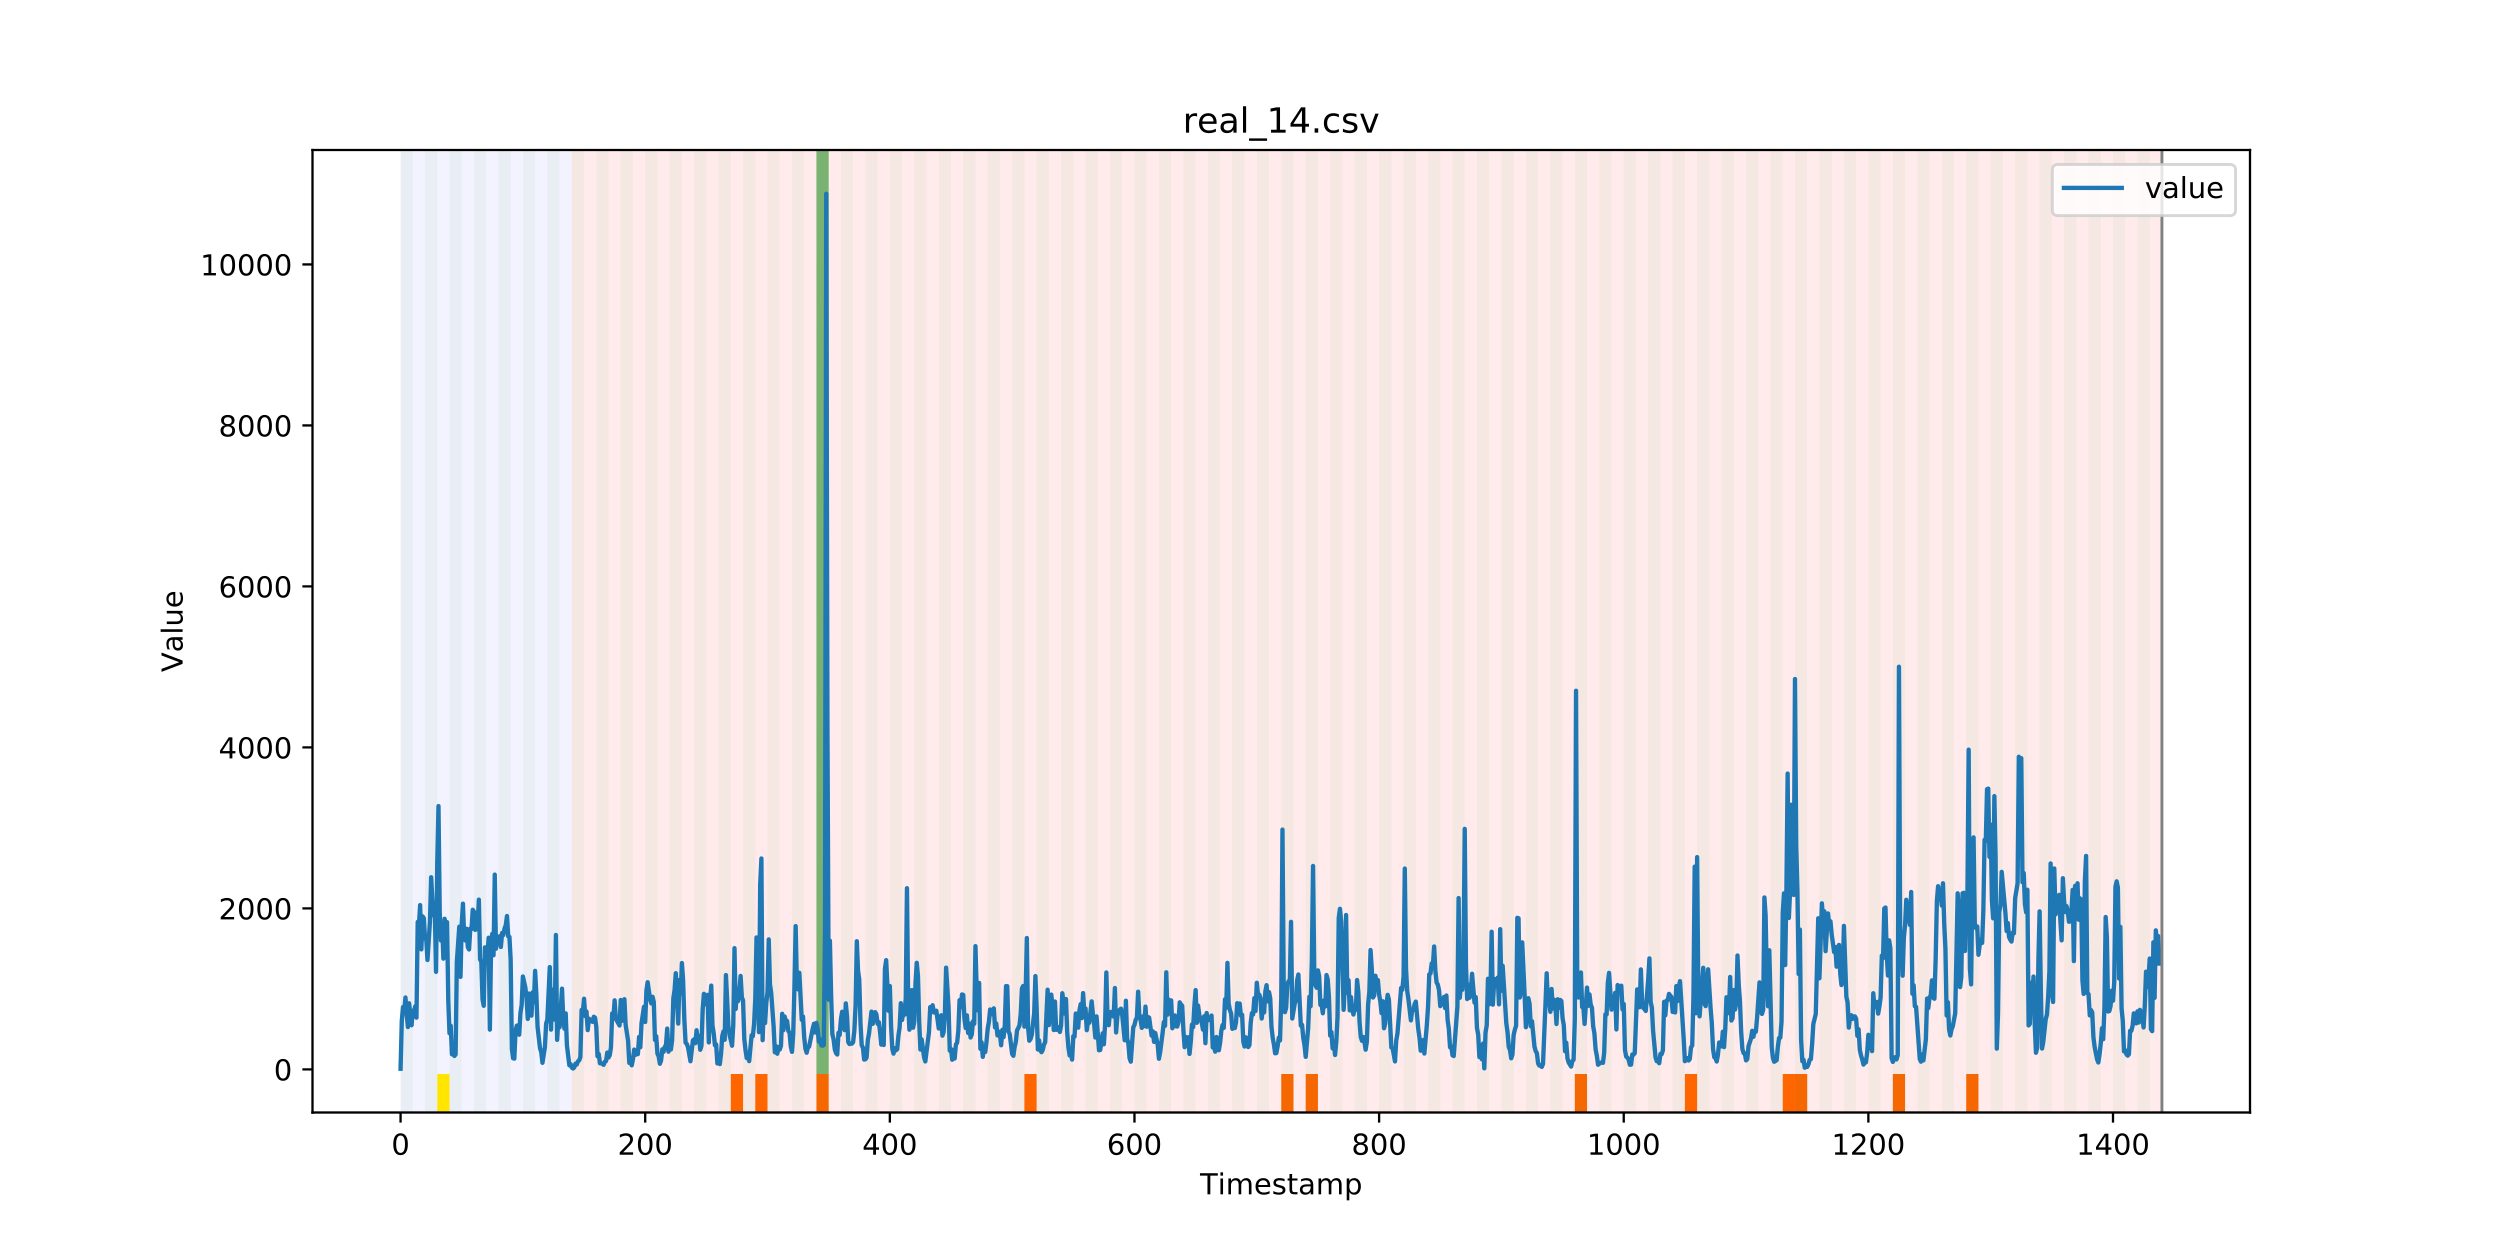 <?xml version="1.0" encoding="utf-8" standalone="no"?>
<!DOCTYPE svg PUBLIC "-//W3C//DTD SVG 1.1//EN"
  "http://www.w3.org/Graphics/SVG/1.1/DTD/svg11.dtd">
<!-- Created with matplotlib (https://matplotlib.org/) -->
<svg height="432pt" version="1.1" viewBox="0 0 864 432" width="864pt" xmlns="http://www.w3.org/2000/svg" xmlns:xlink="http://www.w3.org/1999/xlink">
 <defs>
  <style type="text/css">
*{stroke-linecap:butt;stroke-linejoin:round;}
  </style>
 </defs>
 <g id="figure_1">
  <g id="patch_1">
   <path d="M 0 432 
L 864 432 
L 864 0 
L 0 0 
z
" style="fill:#ffffff;"/>
  </g>
  <g id="axes_1">
   <g id="patch_2">
    <path d="M 108 384.48 
L 777.6 384.48 
L 777.6 51.84 
L 108 51.84 
z
" style="fill:#ffffff;"/>
   </g>
   <g id="patch_3">
    <path clip-path="url(#p2aa7661a44)" d="M 138.436 384.48 
L 138.436 51.84 
L 197.618 51.84 
L 197.618 384.48 
z
" style="fill:#0000ff;opacity:0.05;"/>
   </g>
   <g id="patch_4">
    <path clip-path="url(#p2aa7661a44)" d="M 197.618 384.48 
L 197.618 51.84 
L 747.164 51.84 
L 747.164 384.48 
z
" style="fill:#ff0000;opacity:0.08;"/>
   </g>
   <g id="patch_5">
    <path clip-path="url(#p2aa7661a44)" d="M 138.436 384.48 
L 138.436 51.84 
L 142.664 51.84 
L 142.664 384.48 
z
" style="fill:#008000;opacity:0.04;"/>
   </g>
   <g id="patch_6">
    <path clip-path="url(#p2aa7661a44)" d="M 146.891 384.48 
L 146.891 51.84 
L 151.118 51.84 
L 151.118 384.48 
z
" style="fill:#008000;opacity:0.04;"/>
   </g>
   <g id="patch_7">
    <path clip-path="url(#p2aa7661a44)" d="M 151.118 384.48 
L 151.118 371.174 
L 155.345 371.174 
L 155.345 384.48 
z
" style="fill:#ffe500;"/>
   </g>
   <g id="patch_8">
    <path clip-path="url(#p2aa7661a44)" d="M 155.345 384.48 
L 155.345 51.84 
L 159.573 51.84 
L 159.573 384.48 
z
" style="fill:#008000;opacity:0.04;"/>
   </g>
   <g id="patch_9">
    <path clip-path="url(#p2aa7661a44)" d="M 163.8 384.48 
L 163.8 51.84 
L 168.027 51.84 
L 168.027 384.48 
z
" style="fill:#008000;opacity:0.04;"/>
   </g>
   <g id="patch_10">
    <path clip-path="url(#p2aa7661a44)" d="M 172.255 384.48 
L 172.255 51.84 
L 176.482 51.84 
L 176.482 384.48 
z
" style="fill:#008000;opacity:0.04;"/>
   </g>
   <g id="patch_11">
    <path clip-path="url(#p2aa7661a44)" d="M 180.709 384.48 
L 180.709 51.84 
L 184.936 51.84 
L 184.936 384.48 
z
" style="fill:#008000;opacity:0.04;"/>
   </g>
   <g id="patch_12">
    <path clip-path="url(#p2aa7661a44)" d="M 189.164 384.48 
L 189.164 51.84 
L 193.391 51.84 
L 193.391 384.48 
z
" style="fill:#008000;opacity:0.04;"/>
   </g>
   <g id="patch_13">
    <path clip-path="url(#p2aa7661a44)" d="M 252.573 384.48 
L 252.573 371.174 
L 256.8 371.174 
L 256.8 384.48 
z
" style="fill:#ff6600;"/>
   </g>
   <g id="patch_14">
    <path clip-path="url(#p2aa7661a44)" d="M 197.618 384.48 
L 197.618 51.84 
L 201.845 51.84 
L 201.845 384.48 
z
" style="fill:#008000;opacity:0.04;"/>
   </g>
   <g id="patch_15">
    <path clip-path="url(#p2aa7661a44)" d="M 261.027 384.48 
L 261.027 371.174 
L 265.255 371.174 
L 265.255 384.48 
z
" style="fill:#ff6600;"/>
   </g>
   <g id="patch_16">
    <path clip-path="url(#p2aa7661a44)" d="M 206.073 384.48 
L 206.073 51.84 
L 210.3 51.84 
L 210.3 384.48 
z
" style="fill:#008000;opacity:0.04;"/>
   </g>
   <g id="patch_17">
    <path clip-path="url(#p2aa7661a44)" d="M 214.527 384.48 
L 214.527 51.84 
L 218.755 51.84 
L 218.755 384.48 
z
" style="fill:#008000;opacity:0.04;"/>
   </g>
   <g id="patch_18">
    <path clip-path="url(#p2aa7661a44)" d="M 222.982 384.48 
L 222.982 51.84 
L 227.209 51.84 
L 227.209 384.48 
z
" style="fill:#008000;opacity:0.04;"/>
   </g>
   <g id="patch_19">
    <path clip-path="url(#p2aa7661a44)" d="M 282.164 384.48 
L 282.164 371.174 
L 286.391 371.174 
L 286.391 384.48 
z
" style="fill:#ff6600;"/>
   </g>
   <g id="patch_20">
    <path clip-path="url(#p2aa7661a44)" d="M 231.436 384.48 
L 231.436 51.84 
L 235.664 51.84 
L 235.664 384.48 
z
" style="fill:#008000;opacity:0.04;"/>
   </g>
   <g id="patch_21">
    <path clip-path="url(#p2aa7661a44)" d="M 239.891 384.48 
L 239.891 51.84 
L 244.118 51.84 
L 244.118 384.48 
z
" style="fill:#008000;opacity:0.04;"/>
   </g>
   <g id="patch_22">
    <path clip-path="url(#p2aa7661a44)" d="M 248.345 384.48 
L 248.345 51.84 
L 252.573 51.84 
L 252.573 384.48 
z
" style="fill:#008000;opacity:0.04;"/>
   </g>
   <g id="patch_23">
    <path clip-path="url(#p2aa7661a44)" d="M 256.8 384.48 
L 256.8 51.84 
L 261.027 51.84 
L 261.027 384.48 
z
" style="fill:#008000;opacity:0.04;"/>
   </g>
   <g id="patch_24">
    <path clip-path="url(#p2aa7661a44)" d="M 265.255 384.48 
L 265.255 51.84 
L 269.482 51.84 
L 269.482 384.48 
z
" style="fill:#008000;opacity:0.04;"/>
   </g>
   <g id="patch_25">
    <path clip-path="url(#p2aa7661a44)" d="M 273.709 384.48 
L 273.709 51.84 
L 277.936 51.84 
L 277.936 384.48 
z
" style="fill:#008000;opacity:0.04;"/>
   </g>
   <g id="patch_26">
    <path clip-path="url(#p2aa7661a44)" d="M 282.164 384.48 
L 282.164 51.84 
L 286.391 51.84 
L 286.391 384.48 
z
" style="fill:#008000;opacity:0.04;"/>
   </g>
   <g id="patch_27">
    <path clip-path="url(#p2aa7661a44)" d="M 282.164 371.174 
L 282.164 51.84 
L 286.391 51.84 
L 286.391 371.174 
z
" style="fill:#008000;opacity:0.5;"/>
   </g>
   <g id="patch_28">
    <path clip-path="url(#p2aa7661a44)" d="M 290.618 384.48 
L 290.618 51.84 
L 294.845 51.84 
L 294.845 384.48 
z
" style="fill:#008000;opacity:0.04;"/>
   </g>
   <g id="patch_29">
    <path clip-path="url(#p2aa7661a44)" d="M 354.027 384.48 
L 354.027 371.174 
L 358.255 371.174 
L 358.255 384.48 
z
" style="fill:#ff6600;"/>
   </g>
   <g id="patch_30">
    <path clip-path="url(#p2aa7661a44)" d="M 299.073 384.48 
L 299.073 51.84 
L 303.3 51.84 
L 303.3 384.48 
z
" style="fill:#008000;opacity:0.04;"/>
   </g>
   <g id="patch_31">
    <path clip-path="url(#p2aa7661a44)" d="M 307.527 384.48 
L 307.527 51.84 
L 311.755 51.84 
L 311.755 384.48 
z
" style="fill:#008000;opacity:0.04;"/>
   </g>
   <g id="patch_32">
    <path clip-path="url(#p2aa7661a44)" d="M 315.982 384.48 
L 315.982 51.84 
L 320.209 51.84 
L 320.209 384.48 
z
" style="fill:#008000;opacity:0.04;"/>
   </g>
   <g id="patch_33">
    <path clip-path="url(#p2aa7661a44)" d="M 324.436 384.48 
L 324.436 51.84 
L 328.664 51.84 
L 328.664 384.48 
z
" style="fill:#008000;opacity:0.04;"/>
   </g>
   <g id="patch_34">
    <path clip-path="url(#p2aa7661a44)" d="M 332.891 384.48 
L 332.891 51.84 
L 337.118 51.84 
L 337.118 384.48 
z
" style="fill:#008000;opacity:0.04;"/>
   </g>
   <g id="patch_35">
    <path clip-path="url(#p2aa7661a44)" d="M 341.345 384.48 
L 341.345 51.84 
L 345.573 51.84 
L 345.573 384.48 
z
" style="fill:#008000;opacity:0.04;"/>
   </g>
   <g id="patch_36">
    <path clip-path="url(#p2aa7661a44)" d="M 349.8 384.48 
L 349.8 51.84 
L 354.027 51.84 
L 354.027 384.48 
z
" style="fill:#008000;opacity:0.04;"/>
   </g>
   <g id="patch_37">
    <path clip-path="url(#p2aa7661a44)" d="M 358.255 384.48 
L 358.255 51.84 
L 362.482 51.84 
L 362.482 384.48 
z
" style="fill:#008000;opacity:0.04;"/>
   </g>
   <g id="patch_38">
    <path clip-path="url(#p2aa7661a44)" d="M 366.709 384.48 
L 366.709 51.84 
L 370.936 51.84 
L 370.936 384.48 
z
" style="fill:#008000;opacity:0.04;"/>
   </g>
   <g id="patch_39">
    <path clip-path="url(#p2aa7661a44)" d="M 375.164 384.48 
L 375.164 51.84 
L 379.391 51.84 
L 379.391 384.48 
z
" style="fill:#008000;opacity:0.04;"/>
   </g>
   <g id="patch_40">
    <path clip-path="url(#p2aa7661a44)" d="M 383.618 384.48 
L 383.618 51.84 
L 387.845 51.84 
L 387.845 384.48 
z
" style="fill:#008000;opacity:0.04;"/>
   </g>
   <g id="patch_41">
    <path clip-path="url(#p2aa7661a44)" d="M 442.8 384.48 
L 442.8 371.174 
L 447.027 371.174 
L 447.027 384.48 
z
" style="fill:#ff6600;"/>
   </g>
   <g id="patch_42">
    <path clip-path="url(#p2aa7661a44)" d="M 392.073 384.48 
L 392.073 51.84 
L 396.3 51.84 
L 396.3 384.48 
z
" style="fill:#008000;opacity:0.04;"/>
   </g>
   <g id="patch_43">
    <path clip-path="url(#p2aa7661a44)" d="M 451.255 384.48 
L 451.255 371.174 
L 455.482 371.174 
L 455.482 384.48 
z
" style="fill:#ff6600;"/>
   </g>
   <g id="patch_44">
    <path clip-path="url(#p2aa7661a44)" d="M 400.527 384.48 
L 400.527 51.84 
L 404.755 51.84 
L 404.755 384.48 
z
" style="fill:#008000;opacity:0.04;"/>
   </g>
   <g id="patch_45">
    <path clip-path="url(#p2aa7661a44)" d="M 408.982 384.48 
L 408.982 51.84 
L 413.209 51.84 
L 413.209 384.48 
z
" style="fill:#008000;opacity:0.04;"/>
   </g>
   <g id="patch_46">
    <path clip-path="url(#p2aa7661a44)" d="M 417.436 384.48 
L 417.436 51.84 
L 421.664 51.84 
L 421.664 384.48 
z
" style="fill:#008000;opacity:0.04;"/>
   </g>
   <g id="patch_47">
    <path clip-path="url(#p2aa7661a44)" d="M 425.891 384.48 
L 425.891 51.84 
L 430.118 51.84 
L 430.118 384.48 
z
" style="fill:#008000;opacity:0.04;"/>
   </g>
   <g id="patch_48">
    <path clip-path="url(#p2aa7661a44)" d="M 434.345 384.48 
L 434.345 51.84 
L 438.573 51.84 
L 438.573 384.48 
z
" style="fill:#008000;opacity:0.04;"/>
   </g>
   <g id="patch_49">
    <path clip-path="url(#p2aa7661a44)" d="M 442.8 384.48 
L 442.8 51.84 
L 447.027 51.84 
L 447.027 384.48 
z
" style="fill:#008000;opacity:0.04;"/>
   </g>
   <g id="patch_50">
    <path clip-path="url(#p2aa7661a44)" d="M 451.255 384.48 
L 451.255 51.84 
L 455.482 51.84 
L 455.482 384.48 
z
" style="fill:#008000;opacity:0.04;"/>
   </g>
   <g id="patch_51">
    <path clip-path="url(#p2aa7661a44)" d="M 459.709 384.48 
L 459.709 51.84 
L 463.936 51.84 
L 463.936 384.48 
z
" style="fill:#008000;opacity:0.04;"/>
   </g>
   <g id="patch_52">
    <path clip-path="url(#p2aa7661a44)" d="M 468.164 384.48 
L 468.164 51.84 
L 472.391 51.84 
L 472.391 384.48 
z
" style="fill:#008000;opacity:0.04;"/>
   </g>
   <g id="patch_53">
    <path clip-path="url(#p2aa7661a44)" d="M 476.618 384.48 
L 476.618 51.84 
L 480.845 51.84 
L 480.845 384.48 
z
" style="fill:#008000;opacity:0.04;"/>
   </g>
   <g id="patch_54">
    <path clip-path="url(#p2aa7661a44)" d="M 485.073 384.48 
L 485.073 51.84 
L 489.3 51.84 
L 489.3 384.48 
z
" style="fill:#008000;opacity:0.04;"/>
   </g>
   <g id="patch_55">
    <path clip-path="url(#p2aa7661a44)" d="M 544.255 384.48 
L 544.255 371.174 
L 548.482 371.174 
L 548.482 384.48 
z
" style="fill:#ff6600;"/>
   </g>
   <g id="patch_56">
    <path clip-path="url(#p2aa7661a44)" d="M 493.527 384.48 
L 493.527 51.84 
L 497.755 51.84 
L 497.755 384.48 
z
" style="fill:#008000;opacity:0.04;"/>
   </g>
   <g id="patch_57">
    <path clip-path="url(#p2aa7661a44)" d="M 501.982 384.48 
L 501.982 51.84 
L 506.209 51.84 
L 506.209 384.48 
z
" style="fill:#008000;opacity:0.04;"/>
   </g>
   <g id="patch_58">
    <path clip-path="url(#p2aa7661a44)" d="M 510.436 384.48 
L 510.436 51.84 
L 514.664 51.84 
L 514.664 384.48 
z
" style="fill:#008000;opacity:0.04;"/>
   </g>
   <g id="patch_59">
    <path clip-path="url(#p2aa7661a44)" d="M 518.891 384.48 
L 518.891 51.84 
L 523.118 51.84 
L 523.118 384.48 
z
" style="fill:#008000;opacity:0.04;"/>
   </g>
   <g id="patch_60">
    <path clip-path="url(#p2aa7661a44)" d="M 582.3 384.48 
L 582.3 371.174 
L 586.527 371.174 
L 586.527 384.48 
z
" style="fill:#ff6600;"/>
   </g>
   <g id="patch_61">
    <path clip-path="url(#p2aa7661a44)" d="M 527.345 384.48 
L 527.345 51.84 
L 531.573 51.84 
L 531.573 384.48 
z
" style="fill:#008000;opacity:0.04;"/>
   </g>
   <g id="patch_62">
    <path clip-path="url(#p2aa7661a44)" d="M 535.8 384.48 
L 535.8 51.84 
L 540.027 51.84 
L 540.027 384.48 
z
" style="fill:#008000;opacity:0.04;"/>
   </g>
   <g id="patch_63">
    <path clip-path="url(#p2aa7661a44)" d="M 544.255 384.48 
L 544.255 51.84 
L 548.482 51.84 
L 548.482 384.48 
z
" style="fill:#008000;opacity:0.04;"/>
   </g>
   <g id="patch_64">
    <path clip-path="url(#p2aa7661a44)" d="M 552.709 384.48 
L 552.709 51.84 
L 556.936 51.84 
L 556.936 384.48 
z
" style="fill:#008000;opacity:0.04;"/>
   </g>
   <g id="patch_65">
    <path clip-path="url(#p2aa7661a44)" d="M 616.118 384.48 
L 616.118 371.174 
L 620.345 371.174 
L 620.345 384.48 
z
" style="fill:#ff6600;"/>
   </g>
   <g id="patch_66">
    <path clip-path="url(#p2aa7661a44)" d="M 561.164 384.48 
L 561.164 51.84 
L 565.391 51.84 
L 565.391 384.48 
z
" style="fill:#008000;opacity:0.04;"/>
   </g>
   <g id="patch_67">
    <path clip-path="url(#p2aa7661a44)" d="M 620.345 384.48 
L 620.345 371.174 
L 624.573 371.174 
L 624.573 384.48 
z
" style="fill:#ff6600;"/>
   </g>
   <g id="patch_68">
    <path clip-path="url(#p2aa7661a44)" d="M 569.618 384.48 
L 569.618 51.84 
L 573.845 51.84 
L 573.845 384.48 
z
" style="fill:#008000;opacity:0.04;"/>
   </g>
   <g id="patch_69">
    <path clip-path="url(#p2aa7661a44)" d="M 578.073 384.48 
L 578.073 51.84 
L 582.3 51.84 
L 582.3 384.48 
z
" style="fill:#008000;opacity:0.04;"/>
   </g>
   <g id="patch_70">
    <path clip-path="url(#p2aa7661a44)" d="M 586.527 384.48 
L 586.527 51.84 
L 590.755 51.84 
L 590.755 384.48 
z
" style="fill:#008000;opacity:0.04;"/>
   </g>
   <g id="patch_71">
    <path clip-path="url(#p2aa7661a44)" d="M 594.982 384.48 
L 594.982 51.84 
L 599.209 51.84 
L 599.209 384.48 
z
" style="fill:#008000;opacity:0.04;"/>
   </g>
   <g id="patch_72">
    <path clip-path="url(#p2aa7661a44)" d="M 654.164 384.48 
L 654.164 371.174 
L 658.391 371.174 
L 658.391 384.48 
z
" style="fill:#ff6600;"/>
   </g>
   <g id="patch_73">
    <path clip-path="url(#p2aa7661a44)" d="M 603.436 384.48 
L 603.436 51.84 
L 607.664 51.84 
L 607.664 384.48 
z
" style="fill:#008000;opacity:0.04;"/>
   </g>
   <g id="patch_74">
    <path clip-path="url(#p2aa7661a44)" d="M 611.891 384.48 
L 611.891 51.84 
L 616.118 51.84 
L 616.118 384.48 
z
" style="fill:#008000;opacity:0.04;"/>
   </g>
   <g id="patch_75">
    <path clip-path="url(#p2aa7661a44)" d="M 620.345 384.48 
L 620.345 51.84 
L 624.573 51.84 
L 624.573 384.48 
z
" style="fill:#008000;opacity:0.04;"/>
   </g>
   <g id="patch_76">
    <path clip-path="url(#p2aa7661a44)" d="M 679.527 384.48 
L 679.527 371.174 
L 683.755 371.174 
L 683.755 384.48 
z
" style="fill:#ff6600;"/>
   </g>
   <g id="patch_77">
    <path clip-path="url(#p2aa7661a44)" d="M 628.8 384.48 
L 628.8 51.84 
L 633.027 51.84 
L 633.027 384.48 
z
" style="fill:#008000;opacity:0.04;"/>
   </g>
   <g id="patch_78">
    <path clip-path="url(#p2aa7661a44)" d="M 637.255 384.48 
L 637.255 51.84 
L 641.482 51.84 
L 641.482 384.48 
z
" style="fill:#008000;opacity:0.04;"/>
   </g>
   <g id="patch_79">
    <path clip-path="url(#p2aa7661a44)" d="M 645.709 384.48 
L 645.709 51.84 
L 649.936 51.84 
L 649.936 384.48 
z
" style="fill:#008000;opacity:0.04;"/>
   </g>
   <g id="patch_80">
    <path clip-path="url(#p2aa7661a44)" d="M 654.164 384.48 
L 654.164 51.84 
L 658.391 51.84 
L 658.391 384.48 
z
" style="fill:#008000;opacity:0.04;"/>
   </g>
   <g id="patch_81">
    <path clip-path="url(#p2aa7661a44)" d="M 662.618 384.48 
L 662.618 51.84 
L 666.845 51.84 
L 666.845 384.48 
z
" style="fill:#008000;opacity:0.04;"/>
   </g>
   <g id="patch_82">
    <path clip-path="url(#p2aa7661a44)" d="M 671.073 384.48 
L 671.073 51.84 
L 675.3 51.84 
L 675.3 384.48 
z
" style="fill:#008000;opacity:0.04;"/>
   </g>
   <g id="patch_83">
    <path clip-path="url(#p2aa7661a44)" d="M 679.527 384.48 
L 679.527 51.84 
L 683.755 51.84 
L 683.755 384.48 
z
" style="fill:#008000;opacity:0.04;"/>
   </g>
   <g id="patch_84">
    <path clip-path="url(#p2aa7661a44)" d="M 687.982 384.48 
L 687.982 51.84 
L 692.209 51.84 
L 692.209 384.48 
z
" style="fill:#008000;opacity:0.04;"/>
   </g>
   <g id="patch_85">
    <path clip-path="url(#p2aa7661a44)" d="M 696.436 384.48 
L 696.436 51.84 
L 700.664 51.84 
L 700.664 384.48 
z
" style="fill:#008000;opacity:0.04;"/>
   </g>
   <g id="patch_86">
    <path clip-path="url(#p2aa7661a44)" d="M 704.891 384.48 
L 704.891 51.84 
L 709.118 51.84 
L 709.118 384.48 
z
" style="fill:#008000;opacity:0.04;"/>
   </g>
   <g id="patch_87">
    <path clip-path="url(#p2aa7661a44)" d="M 713.345 384.48 
L 713.345 51.84 
L 717.573 51.84 
L 717.573 384.48 
z
" style="fill:#008000;opacity:0.04;"/>
   </g>
   <g id="patch_88">
    <path clip-path="url(#p2aa7661a44)" d="M 721.8 384.48 
L 721.8 51.84 
L 726.027 51.84 
L 726.027 384.48 
z
" style="fill:#008000;opacity:0.04;"/>
   </g>
   <g id="patch_89">
    <path clip-path="url(#p2aa7661a44)" d="M 730.255 384.48 
L 730.255 51.84 
L 734.482 51.84 
L 734.482 384.48 
z
" style="fill:#008000;opacity:0.04;"/>
   </g>
   <g id="patch_90">
    <path clip-path="url(#p2aa7661a44)" d="M 738.709 384.48 
L 738.709 51.84 
L 742.936 51.84 
L 742.936 384.48 
z
" style="fill:#008000;opacity:0.04;"/>
   </g>
   <g id="matplotlib.axis_1">
    <g id="xtick_1">
     <g id="line2d_1">
      <defs>
       <path d="M 0 0 
L 0 3.5 
" id="m91764fc0a7" style="stroke:#000000;stroke-width:0.8;"/>
      </defs>
      <g>
       <use style="stroke:#000000;stroke-width:0.8;" x="138.436" xlink:href="#m91764fc0a7" y="384.48"/>
      </g>
     </g>
     <g id="text_1">
      <!-- 0 -->
      <defs>
       <path d="M 31.781 66.406 
Q 24.172 66.406 20.328 58.906 
Q 16.5 51.422 16.5 36.375 
Q 16.5 21.391 20.328 13.891 
Q 24.172 6.391 31.781 6.391 
Q 39.453 6.391 43.281 13.891 
Q 47.125 21.391 47.125 36.375 
Q 47.125 51.422 43.281 58.906 
Q 39.453 66.406 31.781 66.406 
z
M 31.781 74.219 
Q 44.047 74.219 50.516 64.516 
Q 56.984 54.828 56.984 36.375 
Q 56.984 17.969 50.516 8.266 
Q 44.047 -1.422 31.781 -1.422 
Q 19.531 -1.422 13.062 8.266 
Q 6.594 17.969 6.594 36.375 
Q 6.594 54.828 13.062 64.516 
Q 19.531 74.219 31.781 74.219 
z
" id="DejaVuSans-48"/>
      </defs>
      <g transform="translate(135.255 399.078)scale(0.1 -0.1)">
       <use xlink:href="#DejaVuSans-48"/>
      </g>
     </g>
    </g>
    <g id="xtick_2">
     <g id="line2d_2">
      <g>
       <use style="stroke:#000000;stroke-width:0.8;" x="222.982" xlink:href="#m91764fc0a7" y="384.48"/>
      </g>
     </g>
     <g id="text_2">
      <!-- 200 -->
      <defs>
       <path d="M 19.188 8.297 
L 53.609 8.297 
L 53.609 0 
L 7.328 0 
L 7.328 8.297 
Q 12.938 14.109 22.625 23.891 
Q 32.328 33.688 34.812 36.531 
Q 39.547 41.844 41.422 45.531 
Q 43.312 49.219 43.312 52.781 
Q 43.312 58.594 39.234 62.25 
Q 35.156 65.922 28.609 65.922 
Q 23.969 65.922 18.812 64.312 
Q 13.672 62.703 7.812 59.422 
L 7.812 69.391 
Q 13.766 71.781 18.938 73 
Q 24.125 74.219 28.422 74.219 
Q 39.75 74.219 46.484 68.547 
Q 53.219 62.891 53.219 53.422 
Q 53.219 48.922 51.531 44.891 
Q 49.859 40.875 45.406 35.406 
Q 44.188 33.984 37.641 27.219 
Q 31.109 20.453 19.188 8.297 
z
" id="DejaVuSans-50"/>
      </defs>
      <g transform="translate(213.438 399.078)scale(0.1 -0.1)">
       <use xlink:href="#DejaVuSans-50"/>
       <use x="63.623" xlink:href="#DejaVuSans-48"/>
       <use x="127.246" xlink:href="#DejaVuSans-48"/>
      </g>
     </g>
    </g>
    <g id="xtick_3">
     <g id="line2d_3">
      <g>
       <use style="stroke:#000000;stroke-width:0.8;" x="307.527" xlink:href="#m91764fc0a7" y="384.48"/>
      </g>
     </g>
     <g id="text_3">
      <!-- 400 -->
      <defs>
       <path d="M 37.797 64.312 
L 12.891 25.391 
L 37.797 25.391 
z
M 35.203 72.906 
L 47.609 72.906 
L 47.609 25.391 
L 58.016 25.391 
L 58.016 17.188 
L 47.609 17.188 
L 47.609 0 
L 37.797 0 
L 37.797 17.188 
L 4.891 17.188 
L 4.891 26.703 
z
" id="DejaVuSans-52"/>
      </defs>
      <g transform="translate(297.984 399.078)scale(0.1 -0.1)">
       <use xlink:href="#DejaVuSans-52"/>
       <use x="63.623" xlink:href="#DejaVuSans-48"/>
       <use x="127.246" xlink:href="#DejaVuSans-48"/>
      </g>
     </g>
    </g>
    <g id="xtick_4">
     <g id="line2d_4">
      <g>
       <use style="stroke:#000000;stroke-width:0.8;" x="392.073" xlink:href="#m91764fc0a7" y="384.48"/>
      </g>
     </g>
     <g id="text_4">
      <!-- 600 -->
      <defs>
       <path d="M 33.016 40.375 
Q 26.375 40.375 22.484 35.828 
Q 18.609 31.297 18.609 23.391 
Q 18.609 15.531 22.484 10.953 
Q 26.375 6.391 33.016 6.391 
Q 39.656 6.391 43.531 10.953 
Q 47.406 15.531 47.406 23.391 
Q 47.406 31.297 43.531 35.828 
Q 39.656 40.375 33.016 40.375 
z
M 52.594 71.297 
L 52.594 62.312 
Q 48.875 64.062 45.094 64.984 
Q 41.312 65.922 37.594 65.922 
Q 27.828 65.922 22.672 59.328 
Q 17.531 52.734 16.797 39.406 
Q 19.672 43.656 24.016 45.922 
Q 28.375 48.188 33.594 48.188 
Q 44.578 48.188 50.953 41.516 
Q 57.328 34.859 57.328 23.391 
Q 57.328 12.156 50.688 5.359 
Q 44.047 -1.422 33.016 -1.422 
Q 20.359 -1.422 13.672 8.266 
Q 6.984 17.969 6.984 36.375 
Q 6.984 53.656 15.188 63.938 
Q 23.391 74.219 37.203 74.219 
Q 40.922 74.219 44.703 73.484 
Q 48.484 72.75 52.594 71.297 
z
" id="DejaVuSans-54"/>
      </defs>
      <g transform="translate(382.529 399.078)scale(0.1 -0.1)">
       <use xlink:href="#DejaVuSans-54"/>
       <use x="63.623" xlink:href="#DejaVuSans-48"/>
       <use x="127.246" xlink:href="#DejaVuSans-48"/>
      </g>
     </g>
    </g>
    <g id="xtick_5">
     <g id="line2d_5">
      <g>
       <use style="stroke:#000000;stroke-width:0.8;" x="476.618" xlink:href="#m91764fc0a7" y="384.48"/>
      </g>
     </g>
     <g id="text_5">
      <!-- 800 -->
      <defs>
       <path d="M 31.781 34.625 
Q 24.75 34.625 20.719 30.859 
Q 16.703 27.094 16.703 20.516 
Q 16.703 13.922 20.719 10.156 
Q 24.75 6.391 31.781 6.391 
Q 38.812 6.391 42.859 10.172 
Q 46.922 13.969 46.922 20.516 
Q 46.922 27.094 42.891 30.859 
Q 38.875 34.625 31.781 34.625 
z
M 21.922 38.812 
Q 15.578 40.375 12.031 44.719 
Q 8.5 49.078 8.5 55.328 
Q 8.5 64.062 14.719 69.141 
Q 20.953 74.219 31.781 74.219 
Q 42.672 74.219 48.875 69.141 
Q 55.078 64.062 55.078 55.328 
Q 55.078 49.078 51.531 44.719 
Q 48 40.375 41.703 38.812 
Q 48.828 37.156 52.797 32.312 
Q 56.781 27.484 56.781 20.516 
Q 56.781 9.906 50.312 4.234 
Q 43.844 -1.422 31.781 -1.422 
Q 19.734 -1.422 13.25 4.234 
Q 6.781 9.906 6.781 20.516 
Q 6.781 27.484 10.781 32.312 
Q 14.797 37.156 21.922 38.812 
z
M 18.312 54.391 
Q 18.312 48.734 21.844 45.562 
Q 25.391 42.391 31.781 42.391 
Q 38.141 42.391 41.719 45.562 
Q 45.312 48.734 45.312 54.391 
Q 45.312 60.062 41.719 63.234 
Q 38.141 66.406 31.781 66.406 
Q 25.391 66.406 21.844 63.234 
Q 18.312 60.062 18.312 54.391 
z
" id="DejaVuSans-56"/>
      </defs>
      <g transform="translate(467.074 399.078)scale(0.1 -0.1)">
       <use xlink:href="#DejaVuSans-56"/>
       <use x="63.623" xlink:href="#DejaVuSans-48"/>
       <use x="127.246" xlink:href="#DejaVuSans-48"/>
      </g>
     </g>
    </g>
    <g id="xtick_6">
     <g id="line2d_6">
      <g>
       <use style="stroke:#000000;stroke-width:0.8;" x="561.164" xlink:href="#m91764fc0a7" y="384.48"/>
      </g>
     </g>
     <g id="text_6">
      <!-- 1000 -->
      <defs>
       <path d="M 12.406 8.297 
L 28.516 8.297 
L 28.516 63.922 
L 10.984 60.406 
L 10.984 69.391 
L 28.422 72.906 
L 38.281 72.906 
L 38.281 8.297 
L 54.391 8.297 
L 54.391 0 
L 12.406 0 
z
" id="DejaVuSans-49"/>
      </defs>
      <g transform="translate(548.439 399.078)scale(0.1 -0.1)">
       <use xlink:href="#DejaVuSans-49"/>
       <use x="63.623" xlink:href="#DejaVuSans-48"/>
       <use x="127.246" xlink:href="#DejaVuSans-48"/>
       <use x="190.869" xlink:href="#DejaVuSans-48"/>
      </g>
     </g>
    </g>
    <g id="xtick_7">
     <g id="line2d_7">
      <g>
       <use style="stroke:#000000;stroke-width:0.8;" x="645.709" xlink:href="#m91764fc0a7" y="384.48"/>
      </g>
     </g>
     <g id="text_7">
      <!-- 1200 -->
      <g transform="translate(632.984 399.078)scale(0.1 -0.1)">
       <use xlink:href="#DejaVuSans-49"/>
       <use x="63.623" xlink:href="#DejaVuSans-50"/>
       <use x="127.246" xlink:href="#DejaVuSans-48"/>
       <use x="190.869" xlink:href="#DejaVuSans-48"/>
      </g>
     </g>
    </g>
    <g id="xtick_8">
     <g id="line2d_8">
      <g>
       <use style="stroke:#000000;stroke-width:0.8;" x="730.255" xlink:href="#m91764fc0a7" y="384.48"/>
      </g>
     </g>
     <g id="text_8">
      <!-- 1400 -->
      <g transform="translate(717.53 399.078)scale(0.1 -0.1)">
       <use xlink:href="#DejaVuSans-49"/>
       <use x="63.623" xlink:href="#DejaVuSans-52"/>
       <use x="127.246" xlink:href="#DejaVuSans-48"/>
       <use x="190.869" xlink:href="#DejaVuSans-48"/>
      </g>
     </g>
    </g>
    <g id="text_9">
     <!-- Timestamp -->
     <defs>
      <path d="M -0.297 72.906 
L 61.375 72.906 
L 61.375 64.594 
L 35.5 64.594 
L 35.5 0 
L 25.594 0 
L 25.594 64.594 
L -0.297 64.594 
z
" id="DejaVuSans-84"/>
      <path d="M 9.422 54.688 
L 18.406 54.688 
L 18.406 0 
L 9.422 0 
z
M 9.422 75.984 
L 18.406 75.984 
L 18.406 64.594 
L 9.422 64.594 
z
" id="DejaVuSans-105"/>
      <path d="M 52 44.188 
Q 55.375 50.25 60.062 53.125 
Q 64.75 56 71.094 56 
Q 79.641 56 84.281 50.016 
Q 88.922 44.047 88.922 33.016 
L 88.922 0 
L 79.891 0 
L 79.891 32.719 
Q 79.891 40.578 77.094 44.375 
Q 74.312 48.188 68.609 48.188 
Q 61.625 48.188 57.562 43.547 
Q 53.516 38.922 53.516 30.906 
L 53.516 0 
L 44.484 0 
L 44.484 32.719 
Q 44.484 40.625 41.703 44.406 
Q 38.922 48.188 33.109 48.188 
Q 26.219 48.188 22.156 43.531 
Q 18.109 38.875 18.109 30.906 
L 18.109 0 
L 9.078 0 
L 9.078 54.688 
L 18.109 54.688 
L 18.109 46.188 
Q 21.188 51.219 25.484 53.609 
Q 29.781 56 35.688 56 
Q 41.656 56 45.828 52.969 
Q 50 49.953 52 44.188 
z
" id="DejaVuSans-109"/>
      <path d="M 56.203 29.594 
L 56.203 25.203 
L 14.891 25.203 
Q 15.484 15.922 20.484 11.062 
Q 25.484 6.203 34.422 6.203 
Q 39.594 6.203 44.453 7.469 
Q 49.312 8.734 54.109 11.281 
L 54.109 2.781 
Q 49.266 0.734 44.188 -0.344 
Q 39.109 -1.422 33.891 -1.422 
Q 20.797 -1.422 13.156 6.188 
Q 5.516 13.812 5.516 26.812 
Q 5.516 40.234 12.766 48.109 
Q 20.016 56 32.328 56 
Q 43.359 56 49.781 48.891 
Q 56.203 41.797 56.203 29.594 
z
M 47.219 32.234 
Q 47.125 39.594 43.094 43.984 
Q 39.062 48.391 32.422 48.391 
Q 24.906 48.391 20.391 44.141 
Q 15.875 39.891 15.188 32.172 
z
" id="DejaVuSans-101"/>
      <path d="M 44.281 53.078 
L 44.281 44.578 
Q 40.484 46.531 36.375 47.5 
Q 32.281 48.484 27.875 48.484 
Q 21.188 48.484 17.844 46.438 
Q 14.5 44.391 14.5 40.281 
Q 14.5 37.156 16.891 35.375 
Q 19.281 33.594 26.516 31.984 
L 29.594 31.297 
Q 39.156 29.25 43.188 25.516 
Q 47.219 21.781 47.219 15.094 
Q 47.219 7.469 41.188 3.016 
Q 35.156 -1.422 24.609 -1.422 
Q 20.219 -1.422 15.453 -0.562 
Q 10.688 0.297 5.422 2 
L 5.422 11.281 
Q 10.406 8.688 15.234 7.391 
Q 20.062 6.109 24.812 6.109 
Q 31.156 6.109 34.562 8.281 
Q 37.984 10.453 37.984 14.406 
Q 37.984 18.062 35.516 20.016 
Q 33.062 21.969 24.703 23.781 
L 21.578 24.516 
Q 13.234 26.266 9.516 29.906 
Q 5.812 33.547 5.812 39.891 
Q 5.812 47.609 11.281 51.797 
Q 16.75 56 26.812 56 
Q 31.781 56 36.172 55.266 
Q 40.578 54.547 44.281 53.078 
z
" id="DejaVuSans-115"/>
      <path d="M 18.312 70.219 
L 18.312 54.688 
L 36.812 54.688 
L 36.812 47.703 
L 18.312 47.703 
L 18.312 18.016 
Q 18.312 11.328 20.141 9.422 
Q 21.969 7.516 27.594 7.516 
L 36.812 7.516 
L 36.812 0 
L 27.594 0 
Q 17.188 0 13.234 3.875 
Q 9.281 7.766 9.281 18.016 
L 9.281 47.703 
L 2.688 47.703 
L 2.688 54.688 
L 9.281 54.688 
L 9.281 70.219 
z
" id="DejaVuSans-116"/>
      <path d="M 34.281 27.484 
Q 23.391 27.484 19.188 25 
Q 14.984 22.516 14.984 16.5 
Q 14.984 11.719 18.141 8.906 
Q 21.297 6.109 26.703 6.109 
Q 34.188 6.109 38.703 11.406 
Q 43.219 16.703 43.219 25.484 
L 43.219 27.484 
z
M 52.203 31.203 
L 52.203 0 
L 43.219 0 
L 43.219 8.297 
Q 40.141 3.328 35.547 0.953 
Q 30.953 -1.422 24.312 -1.422 
Q 15.922 -1.422 10.953 3.297 
Q 6 8.016 6 15.922 
Q 6 25.141 12.172 29.828 
Q 18.359 34.516 30.609 34.516 
L 43.219 34.516 
L 43.219 35.406 
Q 43.219 41.609 39.141 45 
Q 35.062 48.391 27.688 48.391 
Q 23 48.391 18.547 47.266 
Q 14.109 46.141 10.016 43.891 
L 10.016 52.203 
Q 14.938 54.109 19.578 55.047 
Q 24.219 56 28.609 56 
Q 40.484 56 46.344 49.844 
Q 52.203 43.703 52.203 31.203 
z
" id="DejaVuSans-97"/>
      <path d="M 18.109 8.203 
L 18.109 -20.797 
L 9.078 -20.797 
L 9.078 54.688 
L 18.109 54.688 
L 18.109 46.391 
Q 20.953 51.266 25.266 53.625 
Q 29.594 56 35.594 56 
Q 45.562 56 51.781 48.094 
Q 58.016 40.188 58.016 27.297 
Q 58.016 14.406 51.781 6.484 
Q 45.562 -1.422 35.594 -1.422 
Q 29.594 -1.422 25.266 0.953 
Q 20.953 3.328 18.109 8.203 
z
M 48.688 27.297 
Q 48.688 37.203 44.609 42.844 
Q 40.531 48.484 33.406 48.484 
Q 26.266 48.484 22.188 42.844 
Q 18.109 37.203 18.109 27.297 
Q 18.109 17.391 22.188 11.75 
Q 26.266 6.109 33.406 6.109 
Q 40.531 6.109 44.609 11.75 
Q 48.688 17.391 48.688 27.297 
z
" id="DejaVuSans-112"/>
     </defs>
     <g transform="translate(414.739 412.757)scale(0.1 -0.1)">
      <use xlink:href="#DejaVuSans-84"/>
      <use x="61.037" xlink:href="#DejaVuSans-105"/>
      <use x="88.82" xlink:href="#DejaVuSans-109"/>
      <use x="186.232" xlink:href="#DejaVuSans-101"/>
      <use x="247.756" xlink:href="#DejaVuSans-115"/>
      <use x="299.855" xlink:href="#DejaVuSans-116"/>
      <use x="339.064" xlink:href="#DejaVuSans-97"/>
      <use x="400.344" xlink:href="#DejaVuSans-109"/>
      <use x="497.756" xlink:href="#DejaVuSans-112"/>
     </g>
    </g>
   </g>
   <g id="matplotlib.axis_2">
    <g id="ytick_1">
     <g id="line2d_9">
      <defs>
       <path d="M 0 0 
L -3.5 0 
" id="mb088b7a381" style="stroke:#000000;stroke-width:0.8;"/>
      </defs>
      <g>
       <use style="stroke:#000000;stroke-width:0.8;" x="108" xlink:href="#mb088b7a381" y="369.583"/>
      </g>
     </g>
     <g id="text_10">
      <!-- 0 -->
      <g transform="translate(94.638 373.382)scale(0.1 -0.1)">
       <use xlink:href="#DejaVuSans-48"/>
      </g>
     </g>
    </g>
    <g id="ytick_2">
     <g id="line2d_10">
      <g>
       <use style="stroke:#000000;stroke-width:0.8;" x="108" xlink:href="#mb088b7a381" y="313.943"/>
      </g>
     </g>
     <g id="text_11">
      <!-- 2000 -->
      <g transform="translate(75.55 317.742)scale(0.1 -0.1)">
       <use xlink:href="#DejaVuSans-50"/>
       <use x="63.623" xlink:href="#DejaVuSans-48"/>
       <use x="127.246" xlink:href="#DejaVuSans-48"/>
       <use x="190.869" xlink:href="#DejaVuSans-48"/>
      </g>
     </g>
    </g>
    <g id="ytick_3">
     <g id="line2d_11">
      <g>
       <use style="stroke:#000000;stroke-width:0.8;" x="108" xlink:href="#mb088b7a381" y="258.304"/>
      </g>
     </g>
     <g id="text_12">
      <!-- 4000 -->
      <g transform="translate(75.55 262.103)scale(0.1 -0.1)">
       <use xlink:href="#DejaVuSans-52"/>
       <use x="63.623" xlink:href="#DejaVuSans-48"/>
       <use x="127.246" xlink:href="#DejaVuSans-48"/>
       <use x="190.869" xlink:href="#DejaVuSans-48"/>
      </g>
     </g>
    </g>
    <g id="ytick_4">
     <g id="line2d_12">
      <g>
       <use style="stroke:#000000;stroke-width:0.8;" x="108" xlink:href="#mb088b7a381" y="202.664"/>
      </g>
     </g>
     <g id="text_13">
      <!-- 6000 -->
      <g transform="translate(75.55 206.464)scale(0.1 -0.1)">
       <use xlink:href="#DejaVuSans-54"/>
       <use x="63.623" xlink:href="#DejaVuSans-48"/>
       <use x="127.246" xlink:href="#DejaVuSans-48"/>
       <use x="190.869" xlink:href="#DejaVuSans-48"/>
      </g>
     </g>
    </g>
    <g id="ytick_5">
     <g id="line2d_13">
      <g>
       <use style="stroke:#000000;stroke-width:0.8;" x="108" xlink:href="#mb088b7a381" y="147.025"/>
      </g>
     </g>
     <g id="text_14">
      <!-- 8000 -->
      <g transform="translate(75.55 150.824)scale(0.1 -0.1)">
       <use xlink:href="#DejaVuSans-56"/>
       <use x="63.623" xlink:href="#DejaVuSans-48"/>
       <use x="127.246" xlink:href="#DejaVuSans-48"/>
       <use x="190.869" xlink:href="#DejaVuSans-48"/>
      </g>
     </g>
    </g>
    <g id="ytick_6">
     <g id="line2d_14">
      <g>
       <use style="stroke:#000000;stroke-width:0.8;" x="108" xlink:href="#mb088b7a381" y="91.386"/>
      </g>
     </g>
     <g id="text_15">
      <!-- 10000 -->
      <g transform="translate(69.188 95.185)scale(0.1 -0.1)">
       <use xlink:href="#DejaVuSans-49"/>
       <use x="63.623" xlink:href="#DejaVuSans-48"/>
       <use x="127.246" xlink:href="#DejaVuSans-48"/>
       <use x="190.869" xlink:href="#DejaVuSans-48"/>
       <use x="254.492" xlink:href="#DejaVuSans-48"/>
      </g>
     </g>
    </g>
    <g id="text_16">
     <!-- Value -->
     <defs>
      <path d="M 28.609 0 
L 0.781 72.906 
L 11.078 72.906 
L 34.188 11.531 
L 57.328 72.906 
L 67.578 72.906 
L 39.797 0 
z
" id="DejaVuSans-86"/>
      <path d="M 9.422 75.984 
L 18.406 75.984 
L 18.406 0 
L 9.422 0 
z
" id="DejaVuSans-108"/>
      <path d="M 8.5 21.578 
L 8.5 54.688 
L 17.484 54.688 
L 17.484 21.922 
Q 17.484 14.156 20.5 10.266 
Q 23.531 6.391 29.594 6.391 
Q 36.859 6.391 41.078 11.031 
Q 45.312 15.672 45.312 23.688 
L 45.312 54.688 
L 54.297 54.688 
L 54.297 0 
L 45.312 0 
L 45.312 8.406 
Q 42.047 3.422 37.719 1 
Q 33.406 -1.422 27.688 -1.422 
Q 18.266 -1.422 13.375 4.438 
Q 8.5 10.297 8.5 21.578 
z
M 31.109 56 
z
" id="DejaVuSans-117"/>
     </defs>
     <g transform="translate(63.108 232.273)rotate(-90)scale(0.1 -0.1)">
      <use xlink:href="#DejaVuSans-86"/>
      <use x="68.299" xlink:href="#DejaVuSans-97"/>
      <use x="129.578" xlink:href="#DejaVuSans-108"/>
      <use x="157.361" xlink:href="#DejaVuSans-117"/>
      <use x="220.74" xlink:href="#DejaVuSans-101"/>
     </g>
    </g>
   </g>
   <g id="line2d_15">
    <path clip-path="url(#p2aa7661a44)" d="M 138.436 369.36 
L 138.859 352.779 
L 139.282 348.05 
L 139.705 349.33 
L 140.127 344.74 
L 140.55 350.637 
L 140.973 354.949 
L 141.395 346.743 
L 142.241 354.31 
L 142.664 349.302 
L 143.086 349.691 
L 143.509 347.772 
L 143.932 351.694 
L 144.355 318.617 
L 144.777 319.73 
L 145.2 312.803 
L 145.623 328.103 
L 146.045 316.697 
L 146.468 317.337 
L 146.891 324.376 
L 147.314 324.598 
L 147.736 331.776 
L 148.582 318.589 
L 149.005 303.177 
L 149.427 311.161 
L 149.85 316.419 
L 150.273 315.112 
L 150.695 335.865 
L 151.118 297.891 
L 151.541 278.584 
L 151.964 315.056 
L 152.386 325.043 
L 152.809 319.785 
L 153.232 331.303 
L 153.655 317.532 
L 154.077 319.897 
L 154.5 318.7 
L 154.923 345.741 
L 155.345 357.092 
L 155.768 354.504 
L 156.191 364.38 
L 156.614 363.518 
L 157.036 364.937 
L 157.459 364.408 
L 157.882 332.443 
L 158.727 320.258 
L 159.15 337.59 
L 159.573 319.285 
L 159.995 312.302 
L 160.418 324.07 
L 160.841 325.043 
L 161.264 320.982 
L 161.686 327.38 
L 162.109 328.131 
L 162.532 320.926 
L 162.955 321.093 
L 163.377 314.416 
L 163.8 315.028 
L 164.223 321.371 
L 164.645 321.065 
L 165.068 319.841 
L 165.491 310.911 
L 165.914 331.609 
L 166.336 332.276 
L 166.759 345.352 
L 167.182 347.605 
L 167.605 327.408 
L 168.027 330.357 
L 168.45 329.995 
L 168.873 324.07 
L 169.295 355.84 
L 169.718 327.241 
L 170.141 322.706 
L 170.564 330.134 
L 170.986 302.259 
L 171.409 327.881 
L 171.832 323.652 
L 172.255 325.043 
L 172.677 323.569 
L 173.1 327.269 
L 173.523 322.428 
L 173.945 323.151 
L 174.368 320.926 
L 174.791 319.757 
L 175.214 316.586 
L 175.636 323.597 
L 176.059 323.791 
L 176.482 331.553 
L 176.905 362.516 
L 177.327 365.743 
L 177.75 365.855 
L 178.173 356.201 
L 178.595 354.476 
L 179.018 354.393 
L 179.441 357.592 
L 179.864 350.081 
L 180.286 347.355 
L 180.709 337.479 
L 181.555 341.262 
L 181.977 344.823 
L 182.4 352.14 
L 182.823 343.376 
L 183.668 350.999 
L 184.091 342.959 
L 184.514 346.297 
L 184.936 335.531 
L 185.359 343.46 
L 185.782 354.922 
L 186.627 362.21 
L 187.05 363.629 
L 187.473 367.301 
L 188.318 361.932 
L 188.741 353.781 
L 189.164 352.362 
L 190.009 334.224 
L 190.432 355.84 
L 190.855 342.013 
L 191.277 348.885 
L 191.7 352.39 
L 192.123 323.124 
L 192.545 359.373 
L 192.968 352.223 
L 193.391 355.033 
L 194.236 341.679 
L 194.659 352.195 
L 195.082 355.534 
L 195.505 350.22 
L 195.927 361.292 
L 196.773 368.164 
L 197.195 367.774 
L 197.618 368.971 
L 198.041 369.277 
L 198.464 368.915 
L 198.886 367.607 
L 199.309 367.913 
L 199.732 366.801 
L 200.155 366.495 
L 200.577 365.354 
L 201 349.024 
L 201.423 349.831 
L 201.845 345.157 
L 202.268 351.166 
L 202.691 349.58 
L 203.114 356.007 
L 203.536 352.056 
L 203.959 352.39 
L 204.382 352.946 
L 204.805 353.141 
L 205.227 351.388 
L 205.65 351.75 
L 206.073 354.81 
L 206.495 365.02 
L 206.918 364.269 
L 207.341 367.468 
L 207.764 367.44 
L 208.609 367.997 
L 209.032 366.94 
L 209.455 366.689 
L 209.877 363.768 
L 210.3 365.493 
L 210.723 364.686 
L 211.145 361.988 
L 211.568 350.248 
L 211.991 351.861 
L 212.414 345.713 
L 212.836 352.14 
L 214.105 354.421 
L 214.527 345.602 
L 214.95 352.807 
L 215.373 346.131 
L 215.795 345.324 
L 216.218 354.143 
L 217.064 359.679 
L 217.486 367.357 
L 217.909 366.328 
L 218.332 368.164 
L 218.755 365.966 
L 219.177 362.739 
L 219.6 364.575 
L 220.023 363.713 
L 220.445 364.297 
L 220.868 358.371 
L 221.291 361.932 
L 221.714 353.642 
L 222.559 347.939 
L 222.982 353.197 
L 223.405 342.291 
L 223.827 339.454 
L 224.673 345.352 
L 225.095 346.77 
L 225.518 344.489 
L 225.941 346.242 
L 226.364 359.401 
L 226.786 358.121 
L 227.209 364.13 
L 227.632 365.076 
L 228.055 367.635 
L 228.477 366.467 
L 228.9 362.655 
L 229.323 363.518 
L 229.745 361.793 
L 230.168 361.125 
L 230.591 355.478 
L 231.014 363.462 
L 231.436 360.931 
L 231.859 362.711 
L 232.282 359.484 
L 232.705 345.046 
L 233.127 342.208 
L 233.55 336.338 
L 234.395 353.753 
L 234.818 338.675 
L 235.241 343.376 
L 235.664 332.833 
L 236.086 338.953 
L 236.509 352.39 
L 236.932 360.319 
L 237.355 360.792 
L 237.777 361.932 
L 238.623 366.773 
L 239.468 359.567 
L 239.891 359.178 
L 240.314 360.513 
L 240.736 356.062 
L 241.159 359.512 
L 241.582 358.01 
L 242.005 362.795 
L 242.427 361.404 
L 242.85 348.801 
L 243.273 343.46 
L 243.695 346.242 
L 244.118 347.132 
L 244.541 343.822 
L 244.964 360.263 
L 245.386 346.103 
L 245.809 340.622 
L 246.232 354.421 
L 246.655 357.036 
L 247.077 361.237 
L 247.5 360.958 
L 247.923 367.524 
L 248.345 366.411 
L 248.768 367.746 
L 249.191 364.186 
L 249.614 358.065 
L 250.036 356.452 
L 250.459 359.345 
L 250.882 336.978 
L 251.727 354.532 
L 252.15 357.843 
L 252.573 359.401 
L 252.995 361.404 
L 253.418 354.254 
L 253.841 327.686 
L 254.264 348.69 
L 254.686 342.486 
L 255.109 345.964 
L 255.532 342.625 
L 255.955 337.284 
L 256.377 344.656 
L 256.8 345.769 
L 257.223 359.011 
L 257.645 362.878 
L 258.068 365.66 
L 258.491 364.853 
L 258.914 366.717 
L 259.759 357.787 
L 260.182 358.093 
L 260.605 354.031 
L 261.027 345.157 
L 261.45 323.986 
L 261.873 332.777 
L 262.295 356.702 
L 262.718 305.709 
L 263.141 296.695 
L 263.564 359.484 
L 263.986 346.437 
L 264.409 353.558 
L 264.832 346.464 
L 265.255 342.876 
L 265.677 324.654 
L 266.1 340.177 
L 266.523 343.126 
L 267.368 354.81 
L 267.791 363.657 
L 268.214 361.543 
L 268.636 364.158 
L 269.059 361.904 
L 269.482 362.711 
L 269.905 361.459 
L 270.327 350.359 
L 270.75 356.034 
L 271.173 351.305 
L 271.595 352.807 
L 272.018 352.835 
L 272.441 356.313 
L 272.864 356.897 
L 273.286 361.57 
L 273.709 363.518 
L 274.132 357.481 
L 274.555 341.234 
L 274.977 320.064 
L 275.4 340.288 
L 275.823 341.93 
L 276.245 336.199 
L 277.091 352.473 
L 277.514 351.305 
L 277.936 358.51 
L 278.359 362.461 
L 278.782 363.824 
L 279.205 362.016 
L 279.627 361.737 
L 280.895 355.422 
L 281.318 353.809 
L 281.741 356.841 
L 282.164 353.503 
L 282.586 355.645 
L 283.009 360.013 
L 283.432 359.234 
L 283.855 361.292 
L 284.277 361.404 
L 284.7 361.153 
L 285.123 320.258 
L 285.545 66.96 
L 285.968 252.462 
L 286.391 345.491 
L 286.814 325.127 
L 287.236 343.849 
L 287.659 357.398 
L 288.082 359.15 
L 288.505 362.655 
L 288.927 363.907 
L 289.35 364.436 
L 289.773 356.925 
L 290.195 357.676 
L 290.618 352.334 
L 291.041 349.664 
L 291.464 351.305 
L 291.886 356.007 
L 292.309 346.77 
L 292.732 351.277 
L 293.155 360.18 
L 293.577 360.819 
L 294 360.625 
L 294.423 360.68 
L 294.845 360.152 
L 295.268 356.118 
L 295.691 347.438 
L 296.114 325.294 
L 296.536 335.503 
L 296.959 338.536 
L 297.382 353.531 
L 297.805 361.264 
L 298.227 362.043 
L 298.65 366.189 
L 299.073 366.077 
L 299.495 365.521 
L 299.918 359.428 
L 300.341 357.119 
L 301.186 349.608 
L 301.609 353.837 
L 302.455 349.803 
L 302.877 350.554 
L 303.3 353.809 
L 303.723 353.252 
L 304.145 356.591 
L 304.568 361.014 
L 304.991 356.591 
L 305.414 361.153 
L 305.836 334.78 
L 306.259 331.831 
L 307.105 349.358 
L 307.527 340.789 
L 307.95 354.699 
L 308.373 362.405 
L 308.795 364.13 
L 309.218 362.266 
L 309.641 362.989 
L 310.064 362.6 
L 310.486 357.954 
L 310.909 355.061 
L 311.332 346.715 
L 311.755 352.501 
L 312.177 349.831 
L 312.6 350.693 
L 313.023 345.046 
L 313.445 306.96 
L 313.868 347.188 
L 314.291 355.867 
L 314.714 354.643 
L 315.136 342.18 
L 315.559 355.172 
L 315.982 353.058 
L 316.405 339.649 
L 316.827 332.749 
L 317.25 337.312 
L 317.673 353.169 
L 318.095 362.711 
L 318.518 359.206 
L 319.364 365.41 
L 319.786 366.828 
L 321.055 356.674 
L 321.477 348.05 
L 321.9 349.469 
L 322.323 347.41 
L 322.745 349.914 
L 323.168 349.886 
L 323.591 349.302 
L 324.436 355.45 
L 324.859 352.251 
L 325.282 350.888 
L 325.705 357.926 
L 326.127 356.619 
L 326.55 350.47 
L 326.973 334.418 
L 327.818 348.134 
L 328.241 363.101 
L 328.664 362.516 
L 329.086 366.244 
L 329.509 362.906 
L 329.932 365.827 
L 330.355 360.986 
L 330.777 360.374 
L 331.2 356.257 
L 331.623 345.658 
L 332.045 348.078 
L 332.468 343.682 
L 332.891 343.822 
L 333.314 352.167 
L 333.736 355.283 
L 334.159 350.916 
L 334.582 356.98 
L 335.005 353.725 
L 335.427 358.566 
L 335.85 357.453 
L 336.273 352.946 
L 336.695 353.809 
L 337.118 326.991 
L 337.541 342.236 
L 337.964 349.219 
L 338.386 339.704 
L 338.809 362.461 
L 339.232 360.207 
L 339.655 365.243 
L 340.077 362.294 
L 340.5 363.574 
L 340.923 360.096 
L 341.345 355.534 
L 341.768 353.113 
L 342.191 348.885 
L 342.614 350.526 
L 343.036 350.025 
L 343.459 348.495 
L 343.882 355.061 
L 344.305 353.725 
L 344.727 357.843 
L 345.15 356.507 
L 345.573 357.37 
L 345.995 361.237 
L 346.418 355.923 
L 346.841 358.427 
L 347.264 354.226 
L 347.686 340.789 
L 348.109 340.817 
L 348.532 356.479 
L 348.955 357.37 
L 349.8 364.241 
L 350.223 364.881 
L 350.645 361.849 
L 351.068 360.096 
L 351.491 356.118 
L 352.336 354.393 
L 352.759 350.443 
L 353.182 341.596 
L 353.605 340.761 
L 354.027 354.81 
L 354.45 344.016 
L 354.873 324.181 
L 355.295 355.005 
L 355.718 359.679 
L 356.141 359.122 
L 356.564 357.704 
L 357.409 350.248 
L 357.832 337.34 
L 358.255 348.189 
L 358.677 362.683 
L 359.1 359.54 
L 359.523 362.989 
L 359.945 363.629 
L 360.368 362.85 
L 360.791 361.014 
L 361.214 360.18 
L 362.059 342.041 
L 362.482 354.282 
L 362.905 346.492 
L 363.327 343.738 
L 363.75 348.273 
L 364.173 355.979 
L 364.595 346.131 
L 365.018 355.923 
L 365.441 354.866 
L 365.864 355.228 
L 366.286 356.646 
L 366.709 354.365 
L 367.132 343.265 
L 367.555 346.214 
L 367.977 350.304 
L 368.4 345.268 
L 368.823 356.73 
L 369.245 362.043 
L 369.668 364.77 
L 370.091 363.796 
L 370.514 366.189 
L 370.936 358.121 
L 371.359 358.26 
L 371.782 350.276 
L 372.627 355.172 
L 373.05 349.219 
L 373.473 347.049 
L 373.895 351.861 
L 374.318 343.209 
L 374.741 350.053 
L 375.164 348.551 
L 375.586 356.034 
L 376.009 352.919 
L 376.432 353.475 
L 377.277 346.075 
L 377.7 350.498 
L 378.123 353.753 
L 378.545 358.566 
L 378.968 351.277 
L 379.814 362.989 
L 380.236 362.878 
L 381.082 357.119 
L 381.505 360.903 
L 381.927 353.809 
L 382.35 336.088 
L 382.773 352.084 
L 383.195 354.31 
L 383.618 349.858 
L 384.041 349.719 
L 384.464 351.027 
L 384.886 351.333 
L 385.309 341.457 
L 385.732 356.813 
L 386.155 351.222 
L 386.577 349.552 
L 387 348.968 
L 387.423 348.607 
L 387.845 350.86 
L 388.691 359.512 
L 389.114 345.852 
L 389.536 358.928 
L 389.959 360.597 
L 390.382 365.716 
L 390.805 366.912 
L 391.65 355.033 
L 392.073 354.254 
L 392.495 352.446 
L 392.918 351.778 
L 393.341 342.737 
L 393.764 351.444 
L 394.186 352.446 
L 394.609 355.228 
L 395.032 351.222 
L 395.455 354.616 
L 395.877 347.883 
L 396.3 354.838 
L 396.723 351.472 
L 397.145 351.694 
L 397.991 357.926 
L 398.414 356.424 
L 398.836 360.068 
L 399.259 357.008 
L 400.105 361.125 
L 400.527 365.91 
L 400.95 363.601 
L 401.795 357.008 
L 402.218 353.225 
L 402.641 354.504 
L 403.064 336.032 
L 403.486 350.665 
L 403.909 345.463 
L 404.332 347.772 
L 404.755 345.741 
L 405.177 355.367 
L 405.6 351.973 
L 406.023 350.943 
L 406.445 354.699 
L 406.868 354.755 
L 407.291 353.141 
L 407.714 346.409 
L 408.136 347.132 
L 408.559 347.577 
L 408.982 355.979 
L 409.405 361.904 
L 409.827 358.399 
L 410.25 359.734 
L 410.673 358.483 
L 411.095 364.241 
L 411.518 360.152 
L 411.941 354.087 
L 412.364 354.949 
L 412.786 347.549 
L 413.209 342.18 
L 413.632 353.475 
L 414.055 347.522 
L 414.477 350.776 
L 414.9 352.446 
L 415.323 353.447 
L 415.745 355.84 
L 416.168 351.222 
L 416.591 360.541 
L 417.014 350.109 
L 417.436 352.585 
L 417.859 352.501 
L 418.282 352.557 
L 418.705 350.971 
L 419.127 361.988 
L 419.55 361.821 
L 419.973 363.462 
L 420.395 358.399 
L 420.818 362.6 
L 421.241 362.961 
L 421.664 360.43 
L 422.086 356.34 
L 422.509 354.254 
L 422.932 355.228 
L 423.355 345.352 
L 423.777 348.3 
L 424.2 332.777 
L 424.623 346.798 
L 425.045 349.024 
L 425.468 350.276 
L 425.891 355.561 
L 426.314 354.755 
L 426.736 355.311 
L 427.159 353.364 
L 427.582 346.715 
L 428.005 347.355 
L 428.427 346.826 
L 428.85 351.027 
L 429.273 350.693 
L 429.695 359.985 
L 430.118 361.682 
L 430.541 358.483 
L 430.964 360.486 
L 431.386 361.849 
L 431.809 361.181 
L 432.232 353.586 
L 432.655 350.137 
L 433.077 350.61 
L 433.5 344.962 
L 433.923 349.385 
L 434.345 339.649 
L 434.768 343.822 
L 435.191 343.738 
L 435.614 344.879 
L 436.036 352.001 
L 436.459 348.467 
L 436.882 349.886 
L 437.305 342.681 
L 437.727 340.483 
L 438.15 346.075 
L 438.573 342.876 
L 438.995 345.018 
L 439.418 354.81 
L 439.841 358.594 
L 440.264 360.986 
L 440.686 364.019 
L 441.109 363.935 
L 441.532 361.682 
L 441.955 358.622 
L 442.377 359.567 
L 442.8 344.962 
L 443.223 286.708 
L 443.645 341.234 
L 444.068 349.803 
L 444.491 348.273 
L 444.914 340.205 
L 445.336 339.092 
L 445.759 339.509 
L 446.182 318.589 
L 446.605 352.001 
L 447.45 346.854 
L 447.873 345.519 
L 448.295 338.758 
L 448.718 336.783 
L 449.564 354.449 
L 449.986 354.17 
L 450.409 358.677 
L 450.832 361.209 
L 451.255 365.243 
L 452.1 355.283 
L 452.523 344.489 
L 452.945 347.772 
L 453.368 332.249 
L 453.791 299.282 
L 454.214 336.839 
L 454.636 340.567 
L 455.059 341.373 
L 455.482 335.364 
L 455.905 337.423 
L 456.327 347.299 
L 456.75 347.271 
L 457.173 350.192 
L 457.595 345.741 
L 458.018 347.855 
L 458.441 336.978 
L 458.864 338.508 
L 459.286 344.712 
L 459.709 357.898 
L 460.132 356.674 
L 460.555 362.322 
L 460.977 360.541 
L 461.4 364.603 
L 461.823 360.124 
L 462.245 351.444 
L 462.668 317.198 
L 463.091 314.082 
L 463.514 318.506 
L 464.359 348.996 
L 464.782 340.372 
L 465.205 316.224 
L 465.627 343.126 
L 466.05 338.758 
L 466.473 349.191 
L 466.895 344.6 
L 467.318 348.718 
L 467.741 350.61 
L 468.164 348.718 
L 468.586 348.996 
L 469.009 338.703 
L 469.432 342.848 
L 469.855 353.141 
L 470.277 358.399 
L 470.7 359.707 
L 471.123 358.371 
L 471.545 360.013 
L 471.968 362.767 
L 472.391 359.985 
L 472.814 347.188 
L 473.236 342.903 
L 473.659 328.326 
L 474.082 334.724 
L 474.505 344.74 
L 474.927 344.016 
L 475.35 337.228 
L 475.773 339.732 
L 476.195 338.731 
L 476.618 343.71 
L 477.041 346.103 
L 477.464 350.137 
L 477.886 346.047 
L 478.309 355.367 
L 478.732 353.725 
L 479.155 347.076 
L 479.577 343.822 
L 480 345.491 
L 480.845 361.988 
L 481.268 362.155 
L 482.114 366.828 
L 482.536 359.623 
L 482.959 357.175 
L 484.227 341.429 
L 484.65 342.041 
L 485.073 337.479 
L 485.495 300.172 
L 485.918 334.752 
L 486.341 342.514 
L 486.764 345.407 
L 487.609 352.64 
L 488.032 349.052 
L 488.455 349.107 
L 488.877 347.132 
L 489.3 346.158 
L 490.145 355.589 
L 490.568 358.566 
L 490.991 363.128 
L 491.414 360.374 
L 491.836 359.428 
L 492.259 364.102 
L 493.105 354.393 
L 493.527 347.994 
L 493.95 336.728 
L 494.373 336.449 
L 494.795 332.972 
L 495.218 333.361 
L 495.641 327.102 
L 496.064 335.503 
L 496.486 339.537 
L 496.909 340.288 
L 497.332 342.236 
L 497.755 347.716 
L 498.177 346.937 
L 498.6 346.743 
L 499.023 344.573 
L 499.445 348.412 
L 499.868 344.044 
L 500.291 352.501 
L 500.714 355.534 
L 501.136 361.932 
L 501.559 361.654 
L 501.982 364.714 
L 502.405 364.964 
L 503.673 347.883 
L 504.095 310.382 
L 504.518 344.823 
L 504.941 339.815 
L 505.364 342.069 
L 505.786 332.026 
L 506.209 286.457 
L 506.632 333.5 
L 507.055 345.268 
L 507.477 340.372 
L 507.9 344.823 
L 508.323 342.152 
L 508.745 336.533 
L 509.591 346.52 
L 510.014 344.6 
L 510.436 355.255 
L 510.859 357.509 
L 511.282 365.326 
L 511.705 364.881 
L 512.127 366.077 
L 512.55 360.652 
L 512.973 369.221 
L 513.395 356.813 
L 513.818 354.365 
L 514.241 338.258 
L 514.664 347.076 
L 515.086 343.682 
L 515.509 322.011 
L 515.932 347.216 
L 516.355 339.76 
L 516.777 338.369 
L 517.2 340.734 
L 517.623 337.868 
L 518.045 347.104 
L 518.468 321.121 
L 518.891 342.403 
L 519.314 333.751 
L 520.582 353.642 
L 521.005 356.73 
L 521.427 361.849 
L 521.85 362.878 
L 522.273 365.743 
L 522.695 364.492 
L 523.118 357.648 
L 523.541 355.812 
L 523.964 354.532 
L 524.386 317.198 
L 524.809 317.365 
L 525.232 344.74 
L 525.655 342.848 
L 526.077 325.683 
L 526.923 344.183 
L 527.345 355.005 
L 527.768 350.61 
L 528.191 344.99 
L 528.614 346.854 
L 529.036 354.671 
L 529.459 352.946 
L 530.305 361.682 
L 530.727 363.267 
L 531.15 363.963 
L 531.573 367.524 
L 531.995 368.275 
L 532.418 368.08 
L 532.841 368.72 
L 533.264 367.691 
L 534.109 347.188 
L 534.532 336.366 
L 534.955 346.075 
L 535.377 345.491 
L 535.8 349.691 
L 536.223 341.791 
L 536.645 348.579 
L 537.068 345.491 
L 537.491 346.437 
L 537.914 353.892 
L 538.336 345.352 
L 538.759 348.328 
L 539.182 345.574 
L 539.605 345.936 
L 540.027 351.917 
L 540.45 354.31 
L 540.873 363.323 
L 541.295 360.346 
L 541.718 365.771 
L 542.141 367.218 
L 542.986 368.609 
L 543.409 366.689 
L 543.832 366.244 
L 544.255 352.056 
L 544.677 238.719 
L 545.1 342.152 
L 545.523 344.74 
L 545.945 343.849 
L 546.368 336.088 
L 546.791 348.022 
L 547.214 348.106 
L 547.636 353.864 
L 548.482 341.318 
L 548.905 347.605 
L 549.327 343.682 
L 549.75 347.243 
L 550.173 348.245 
L 550.595 354.643 
L 551.018 357.064 
L 551.441 362.655 
L 551.864 364.853 
L 552.286 367.969 
L 553.132 367.301 
L 553.555 367.19 
L 553.977 367.329 
L 554.4 363.907 
L 554.823 350.554 
L 555.245 350.582 
L 555.668 339.676 
L 556.091 336.227 
L 556.936 348.94 
L 557.359 345.908 
L 557.782 346.993 
L 558.205 343.126 
L 558.627 355.784 
L 559.05 340.428 
L 559.473 342.069 
L 559.895 342.041 
L 560.318 340.65 
L 560.741 348.885 
L 561.164 346.993 
L 561.586 362.906 
L 562.009 365.159 
L 562.432 365.493 
L 562.855 366.189 
L 563.277 367.969 
L 563.7 367.941 
L 564.123 364.436 
L 564.545 364.492 
L 564.968 363.963 
L 565.814 341.93 
L 566.236 343.015 
L 566.659 348.106 
L 567.082 335.031 
L 567.505 346.103 
L 567.927 348.328 
L 568.35 348.746 
L 568.773 349.385 
L 569.618 338.508 
L 570.041 331.219 
L 570.464 346.27 
L 570.886 348.217 
L 571.309 356.285 
L 572.155 365.465 
L 572.577 366.745 
L 573 366.661 
L 573.423 367.44 
L 573.845 364.269 
L 574.268 364.325 
L 574.691 363.045 
L 575.114 346.242 
L 575.536 350.888 
L 575.959 345.797 
L 576.382 345.63 
L 576.805 343.488 
L 577.65 344.6 
L 578.073 349.719 
L 578.495 346.52 
L 578.918 349.914 
L 579.341 340.789 
L 579.764 345.936 
L 580.186 341.123 
L 580.609 339.092 
L 581.877 358.9 
L 582.3 366.745 
L 582.723 366.077 
L 583.145 365.688 
L 583.568 366.522 
L 583.991 365.994 
L 584.414 361.932 
L 584.836 361.348 
L 585.259 344.044 
L 585.682 299.505 
L 586.105 350.192 
L 586.527 296.222 
L 586.95 345.685 
L 587.373 351.249 
L 588.641 334.474 
L 589.064 346.882 
L 589.486 347.716 
L 589.909 339.649 
L 590.332 335.003 
L 591.177 348.412 
L 591.6 353.614 
L 592.023 362.516 
L 592.445 365.354 
L 592.868 365.688 
L 593.291 366.856 
L 593.714 364.575 
L 594.136 360.291 
L 594.559 360.486 
L 594.982 361.626 
L 595.405 356.563 
L 595.827 361.877 
L 596.25 355.645 
L 596.673 344.656 
L 597.095 346.464 
L 597.518 350.164 
L 597.941 337.646 
L 598.364 352.696 
L 598.786 351.889 
L 599.209 342.152 
L 599.632 348.913 
L 600.055 346.631 
L 600.477 330.218 
L 600.9 340.288 
L 601.323 345.852 
L 601.745 356.591 
L 602.168 362.544 
L 602.591 363.963 
L 603.014 364.074 
L 603.436 366.467 
L 603.859 366.022 
L 604.282 361.57 
L 605.127 358.983 
L 605.55 356.257 
L 605.973 358.316 
L 606.395 356.34 
L 606.818 356.563 
L 607.241 351.861 
L 608.086 339.509 
L 608.509 349.246 
L 608.932 350.415 
L 609.355 348.913 
L 609.777 310.16 
L 610.2 316.336 
L 610.623 338.48 
L 611.045 347.772 
L 611.468 328.409 
L 612.314 361.96 
L 612.736 365.716 
L 613.159 366.94 
L 614.005 366.411 
L 614.427 361.737 
L 614.85 358.733 
L 615.273 358.594 
L 615.695 353.113 
L 616.118 315.473 
L 616.541 308.741 
L 616.964 333.528 
L 617.386 307.016 
L 617.809 267.345 
L 618.232 317.254 
L 618.655 307.962 
L 619.077 278.111 
L 619.5 308.824 
L 619.923 309.297 
L 620.345 234.657 
L 620.768 292.021 
L 621.191 307.878 
L 621.614 336.616 
L 622.036 321.26 
L 622.459 359.317 
L 622.882 366.745 
L 623.305 366.244 
L 623.727 368.998 
L 624.15 368.331 
L 624.573 368.72 
L 624.995 367.83 
L 625.418 366.272 
L 625.841 366.049 
L 626.264 360.875 
L 626.686 353.892 
L 627.532 350.415 
L 628.377 317.365 
L 628.8 338.091 
L 629.645 312.191 
L 630.068 318.172 
L 630.491 314.945 
L 630.914 328.715 
L 631.759 315.696 
L 632.182 319.674 
L 632.605 318.394 
L 633.027 322.901 
L 633.873 329.049 
L 634.295 327.297 
L 634.718 334.085 
L 635.141 327.714 
L 635.564 326.573 
L 635.986 336.477 
L 636.409 340.428 
L 636.832 338.23 
L 637.255 319.98 
L 638.1 344.461 
L 638.523 346.409 
L 638.945 355.144 
L 639.368 351.694 
L 639.791 350.86 
L 640.214 352.14 
L 640.636 351.277 
L 641.059 351.277 
L 641.482 352.084 
L 641.905 358.01 
L 642.327 355.701 
L 642.75 362.85 
L 643.173 364.77 
L 643.595 366.133 
L 644.018 367.913 
L 644.441 367.301 
L 644.864 367.134 
L 645.286 363.824 
L 645.709 357.62 
L 646.132 362.294 
L 646.555 360.291 
L 646.977 363.267 
L 647.4 343.265 
L 647.823 348.05 
L 648.245 346.77 
L 648.668 346.27 
L 649.091 350.304 
L 649.514 347.939 
L 649.936 344.767 
L 650.359 330.273 
L 650.782 331.136 
L 651.205 313.971 
L 651.627 313.637 
L 652.05 329.8 
L 652.473 337.145 
L 652.895 324.988 
L 653.318 327.714 
L 653.741 365.688 
L 654.164 366.995 
L 654.586 365.994 
L 655.009 365.354 
L 655.432 366.133 
L 655.855 364.686 
L 656.277 230.428 
L 656.7 325.238 
L 657.123 325.349 
L 657.545 337.2 
L 657.968 324.07 
L 658.391 319.757 
L 658.814 310.966 
L 659.236 315.974 
L 659.659 316.725 
L 660.082 319.702 
L 660.505 308.268 
L 660.927 343.432 
L 661.35 340.483 
L 661.773 347.772 
L 662.195 347.967 
L 663.464 365.966 
L 663.886 366.912 
L 664.309 364.408 
L 664.732 366.467 
L 665.577 359.261 
L 666 345.101 
L 666.423 348.412 
L 666.845 344.74 
L 667.268 344.016 
L 667.691 338.814 
L 668.114 344.851 
L 668.536 345.157 
L 668.959 331.553 
L 669.382 311.384 
L 669.805 306.265 
L 670.227 308.991 
L 670.65 309.186 
L 671.073 312.969 
L 671.495 305.263 
L 671.918 319.118 
L 672.341 327.853 
L 672.764 350.943 
L 673.186 346.381 
L 673.609 355.812 
L 674.032 357.87 
L 674.455 355.701 
L 674.877 354.699 
L 675.723 350.192 
L 676.568 308.741 
L 676.991 314.833 
L 677.414 341.151 
L 677.836 337.534 
L 678.259 308.741 
L 678.682 308.546 
L 679.105 328.66 
L 679.527 310.66 
L 679.95 307.906 
L 680.373 259.083 
L 680.795 334.697 
L 681.218 340.205 
L 681.641 305.097 
L 682.064 289.406 
L 682.486 319.173 
L 682.909 320.787 
L 683.332 320.203 
L 683.755 329.967 
L 684.177 326.601 
L 684.6 324.682 
L 685.023 325.878 
L 685.445 314.639 
L 685.868 290.241 
L 686.291 290.714 
L 686.714 272.742 
L 687.136 272.547 
L 687.559 296.139 
L 687.982 284.983 
L 688.405 311.133 
L 688.827 317.365 
L 689.25 275.135 
L 689.673 296.194 
L 690.095 362.405 
L 690.518 350.192 
L 690.941 315.251 
L 691.364 312.691 
L 691.786 301.313 
L 693.055 315.306 
L 693.477 321.761 
L 693.9 319.006 
L 694.323 323.819 
L 694.745 324.765 
L 695.168 325.405 
L 695.591 322.317 
L 696.014 322.539 
L 696.436 310.41 
L 697.282 305.236 
L 697.705 261.531 
L 698.127 284.593 
L 698.55 262.032 
L 698.973 304.902 
L 699.395 301.73 
L 699.818 312.58 
L 700.241 315.306 
L 700.664 307.489 
L 701.086 354.393 
L 701.509 353.864 
L 701.932 339.621 
L 702.355 344.461 
L 702.777 337.506 
L 703.2 354.031 
L 703.623 363.824 
L 704.045 362.099 
L 704.468 331.859 
L 704.891 314.973 
L 705.314 342.291 
L 705.736 362.377 
L 706.159 360.013 
L 707.005 352.167 
L 707.427 350.665 
L 707.85 344.489 
L 708.273 335.698 
L 708.695 298.42 
L 709.118 342.208 
L 709.541 346.297 
L 709.964 300.145 
L 710.386 316.03 
L 710.809 314.444 
L 711.232 313.387 
L 711.655 309.269 
L 712.077 318.394 
L 712.5 324.988 
L 712.923 303.511 
L 713.345 311.356 
L 713.768 315.195 
L 714.191 313.164 
L 714.614 314.889 
L 715.036 318.561 
L 715.459 318.422 
L 715.882 315.251 
L 716.305 307.545 
L 716.727 332.165 
L 717.15 306.154 
L 717.573 312.302 
L 717.995 305.263 
L 718.418 317.866 
L 718.841 310.466 
L 719.264 310.855 
L 719.686 338.842 
L 720.109 343.488 
L 720.532 304.345 
L 720.955 295.805 
L 721.377 343.237 
L 721.8 343.571 
L 722.223 350.916 
L 722.645 349.079 
L 723.068 349.886 
L 723.491 358.538 
L 723.914 361.877 
L 724.759 366.105 
L 725.182 367.19 
L 725.605 364.38 
L 726.027 360.513 
L 726.45 355.339 
L 726.873 359.15 
L 727.295 347.994 
L 727.718 316.92 
L 728.141 323.986 
L 728.564 349.58 
L 728.986 349.413 
L 729.409 347.688 
L 729.832 342.375 
L 730.255 345.852 
L 730.677 339.454 
L 731.1 306.46 
L 731.523 304.596 
L 731.945 306.766 
L 732.368 338.174 
L 732.791 320.314 
L 733.214 348.467 
L 733.636 352.835 
L 734.059 363.379 
L 734.482 362.961 
L 734.905 364.38 
L 735.327 364.825 
L 735.75 364.352 
L 736.173 356.257 
L 736.595 356.229 
L 737.018 354.588 
L 737.441 350.22 
L 737.864 353.364 
L 738.286 353.67 
L 738.709 349.525 
L 739.132 353.392 
L 739.555 349.024 
L 739.977 350.081 
L 740.4 351.917 
L 740.823 355.089 
L 741.245 347.327 
L 741.668 335.809 
L 742.091 341.095 
L 742.514 338.814 
L 742.936 331.275 
L 743.359 355.728 
L 743.782 356.368 
L 744.205 325.655 
L 744.627 344.851 
L 745.05 321.538 
L 745.473 325.544 
L 745.895 323.541 
L 746.318 333 
L 746.318 333 
" style="fill:none;stroke:#1f77b4;stroke-linecap:square;stroke-width:1.5;"/>
   </g>
   <g id="line2d_16">
    <path clip-path="url(#p2aa7661a44)" d="M 747.164 384.48 
L 747.164 51.84 
" style="fill:none;stroke:#808080;stroke-linecap:square;"/>
   </g>
   <g id="patch_91">
    <path d="M 108 384.48 
L 108 51.84 
" style="fill:none;stroke:#000000;stroke-linecap:square;stroke-linejoin:miter;stroke-width:0.8;"/>
   </g>
   <g id="patch_92">
    <path d="M 777.6 384.48 
L 777.6 51.84 
" style="fill:none;stroke:#000000;stroke-linecap:square;stroke-linejoin:miter;stroke-width:0.8;"/>
   </g>
   <g id="patch_93">
    <path d="M 108 384.48 
L 777.6 384.48 
" style="fill:none;stroke:#000000;stroke-linecap:square;stroke-linejoin:miter;stroke-width:0.8;"/>
   </g>
   <g id="patch_94">
    <path d="M 108 51.84 
L 777.6 51.84 
" style="fill:none;stroke:#000000;stroke-linecap:square;stroke-linejoin:miter;stroke-width:0.8;"/>
   </g>
   <g id="text_17">
    <!-- real_14.csv -->
    <defs>
     <path d="M 41.109 46.297 
Q 39.594 47.172 37.812 47.578 
Q 36.031 48 33.891 48 
Q 26.266 48 22.188 43.047 
Q 18.109 38.094 18.109 28.812 
L 18.109 0 
L 9.078 0 
L 9.078 54.688 
L 18.109 54.688 
L 18.109 46.188 
Q 20.953 51.172 25.484 53.578 
Q 30.031 56 36.531 56 
Q 37.453 56 38.578 55.875 
Q 39.703 55.766 41.062 55.516 
z
" id="DejaVuSans-114"/>
     <path d="M 50.984 -16.609 
L 50.984 -23.578 
L -0.984 -23.578 
L -0.984 -16.609 
z
" id="DejaVuSans-95"/>
     <path d="M 10.688 12.406 
L 21 12.406 
L 21 0 
L 10.688 0 
z
" id="DejaVuSans-46"/>
     <path d="M 48.781 52.594 
L 48.781 44.188 
Q 44.969 46.297 41.141 47.344 
Q 37.312 48.391 33.406 48.391 
Q 24.656 48.391 19.812 42.844 
Q 14.984 37.312 14.984 27.297 
Q 14.984 17.281 19.812 11.734 
Q 24.656 6.203 33.406 6.203 
Q 37.312 6.203 41.141 7.25 
Q 44.969 8.297 48.781 10.406 
L 48.781 2.094 
Q 45.016 0.344 40.984 -0.531 
Q 36.969 -1.422 32.422 -1.422 
Q 20.062 -1.422 12.781 6.344 
Q 5.516 14.109 5.516 27.297 
Q 5.516 40.672 12.859 48.328 
Q 20.219 56 33.016 56 
Q 37.156 56 41.109 55.141 
Q 45.062 54.297 48.781 52.594 
z
" id="DejaVuSans-99"/>
     <path d="M 2.984 54.688 
L 12.5 54.688 
L 29.594 8.797 
L 46.688 54.688 
L 56.203 54.688 
L 35.688 0 
L 23.484 0 
z
" id="DejaVuSans-118"/>
    </defs>
    <g transform="translate(408.782 45.84)scale(0.12 -0.12)">
     <use xlink:href="#DejaVuSans-114"/>
     <use x="41.082" xlink:href="#DejaVuSans-101"/>
     <use x="102.605" xlink:href="#DejaVuSans-97"/>
     <use x="163.885" xlink:href="#DejaVuSans-108"/>
     <use x="191.668" xlink:href="#DejaVuSans-95"/>
     <use x="241.668" xlink:href="#DejaVuSans-49"/>
     <use x="305.291" xlink:href="#DejaVuSans-52"/>
     <use x="368.914" xlink:href="#DejaVuSans-46"/>
     <use x="400.701" xlink:href="#DejaVuSans-99"/>
     <use x="455.682" xlink:href="#DejaVuSans-115"/>
     <use x="507.781" xlink:href="#DejaVuSans-118"/>
    </g>
   </g>
   <g id="legend_1">
    <g id="patch_95">
     <path d="M 711.284 74.518 
L 770.6 74.518 
Q 772.6 74.518 772.6 72.518 
L 772.6 58.84 
Q 772.6 56.84 770.6 56.84 
L 711.284 56.84 
Q 709.284 56.84 709.284 58.84 
L 709.284 72.518 
Q 709.284 74.518 711.284 74.518 
z
" style="fill:#ffffff;opacity:0.8;stroke:#cccccc;stroke-linejoin:miter;"/>
    </g>
    <g id="line2d_17">
     <path d="M 713.284 64.938 
L 733.284 64.938 
" style="fill:none;stroke:#1f77b4;stroke-linecap:square;stroke-width:1.5;"/>
    </g>
    <g id="line2d_18"/>
    <g id="text_18">
     <!-- value -->
     <g transform="translate(741.284 68.438)scale(0.1 -0.1)">
      <use xlink:href="#DejaVuSans-118"/>
      <use x="59.18" xlink:href="#DejaVuSans-97"/>
      <use x="120.459" xlink:href="#DejaVuSans-108"/>
      <use x="148.242" xlink:href="#DejaVuSans-117"/>
      <use x="211.621" xlink:href="#DejaVuSans-101"/>
     </g>
    </g>
   </g>
  </g>
 </g>
 <defs>
  <clipPath id="p2aa7661a44">
   <rect height="332.64" width="669.6" x="108" y="51.84"/>
  </clipPath>
 </defs>
</svg>
